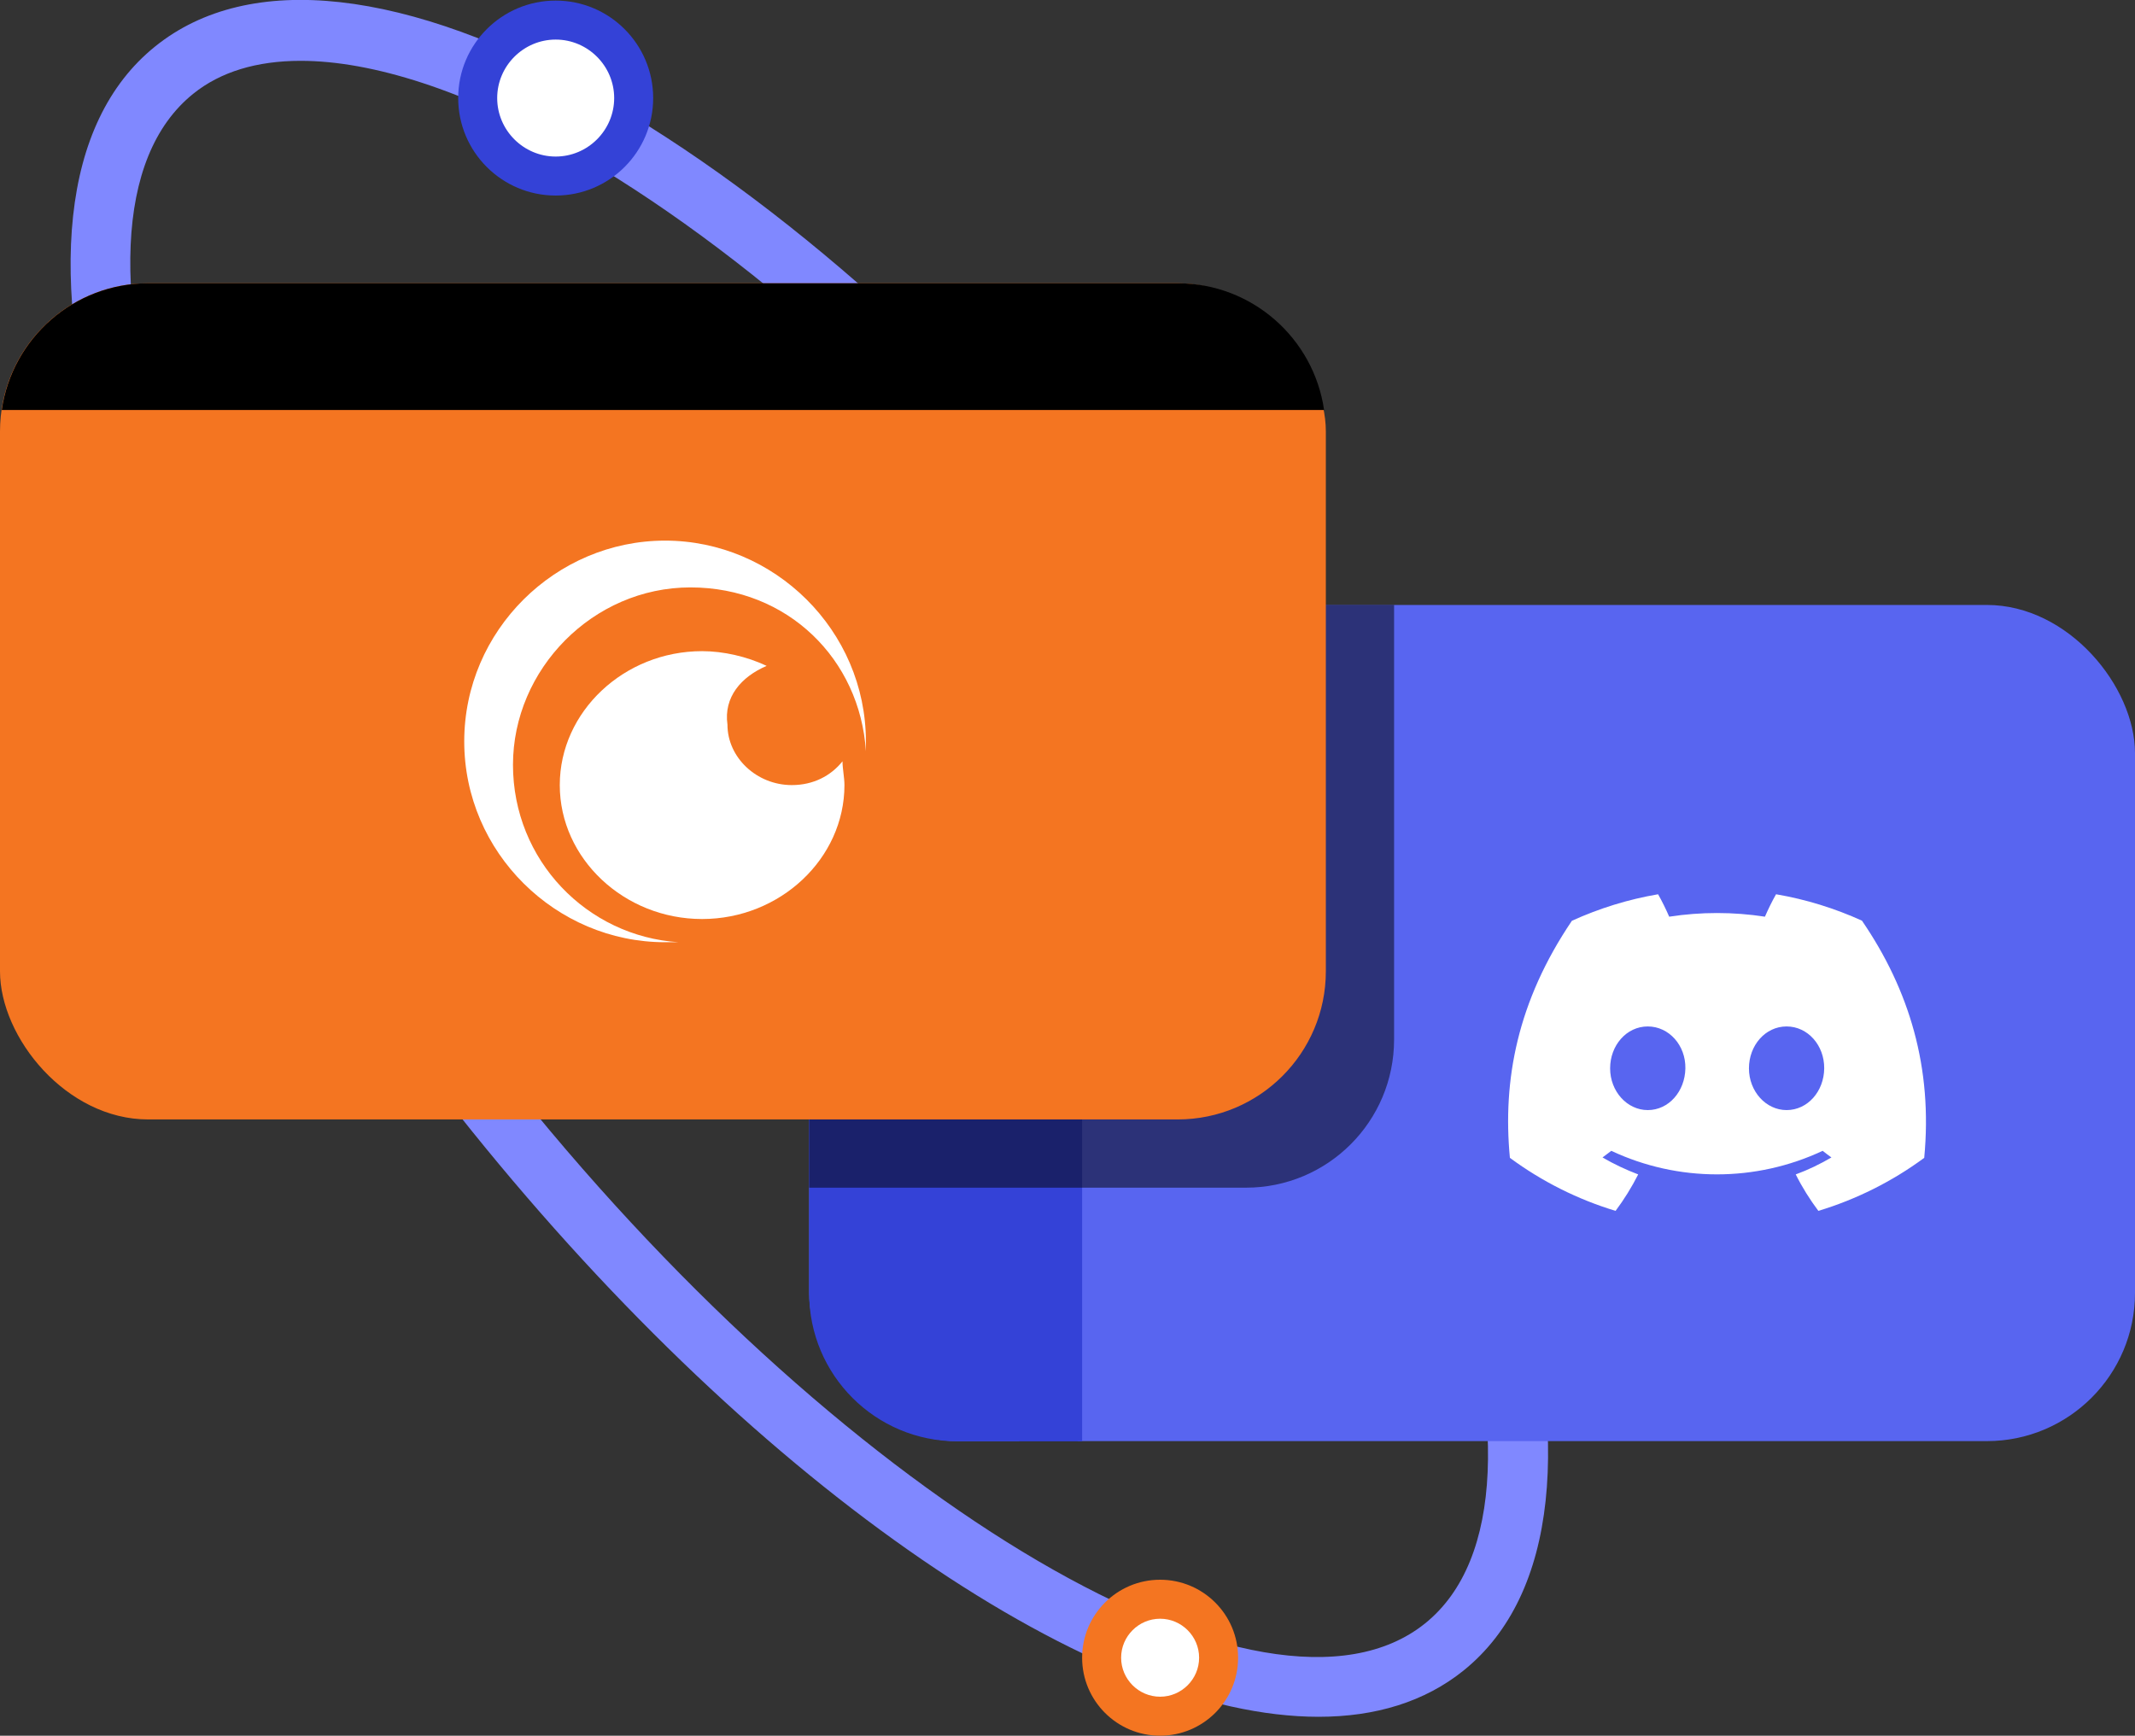 <?xml version="1.0" encoding="UTF-8"?><svg id="art" xmlns="http://www.w3.org/2000/svg" viewBox="0 0 109.5 89.03"><rect x="0" y="0" width="109.5" height="89.03" fill="#333333" stroke="none"/><defs><style>.cls-1{fill:none;stroke:#000;stroke-miterlimit:10;stroke-width:3px;}.cls-2{fill:#f47521;}.cls-3{fill:#fff;}.cls-4{fill:#8088ff;}.cls-5{fill:#5865f0;}.cls-6{fill:#3442d7;}.cls-7{isolation:isolate;opacity:.5;}</style></defs><path class="cls-4" d="M67.63,88.06c-11.3,0-28.49-11.5-43.45-30.07C5.37,34.63-1.76,10.2,7.96,2.38,12.79-1.51,20.85-.62,30.64,4.9c9.36,5.28,19.38,14.22,28.2,25.18,18.81,23.36,25.94,47.79,16.22,55.61h0c-1.99,1.6-4.51,2.37-7.43,2.37ZM15.42,3.12c-2.24,0-4.11,.56-5.51,1.69-8.08,6.5-.43,29.96,16.69,51.23,17.12,21.26,38.41,33.73,46.49,27.23h0c8.08-6.5,.43-29.96-16.69-51.23-8.58-10.65-18.27-19.32-27.3-24.42-5.28-2.98-9.99-4.5-13.68-4.5Z"/><rect class="cls-5" x="41.5" y="31.03" width="68" height="42.89" rx="7.6" ry="7.6"/><line class="cls-1" x1="53.77" y1="73.93" x2="53.77" y2="31.37"/><path class="cls-6" d="M55.5,31.03h-6.4c-4.2,0-7.6,3.4-7.6,7.6v27.7c0,4.2,3.4,7.6,7.6,7.6h6.4V31.03Z"/><path class="cls-7" d="M49.1,31.03c-4.2,0-7.6,3.4-7.6,7.6v22.29h22.4c4.2,0,7.6-3.4,7.6-7.6V31.03h-22.4Z"/><rect class="cls-2" y="14.53" width="68" height="42.89" rx="7.6" ry="7.6"/><path class="cls-3" d="M95.51,47.23c-1.41-.64-2.89-1.1-4.42-1.36-.21,.37-.4,.76-.57,1.15-1.63-.25-3.28-.25-4.91,0-.17-.39-.36-.78-.57-1.15-1.53,.26-3.01,.72-4.42,1.36-2.8,4.14-3.56,8.18-3.18,12.16h0c1.64,1.21,3.47,2.13,5.42,2.72,.44-.59,.83-1.22,1.16-1.87-.63-.24-1.25-.53-1.83-.87,.15-.11,.3-.23,.45-.34,3.43,1.61,7.41,1.61,10.84,0,.15,.12,.3,.23,.45,.34-.58,.34-1.2,.64-1.83,.87,.33,.66,.72,1.28,1.16,1.87,1.95-.59,3.79-1.51,5.43-2.72h0c.44-4.61-.76-8.61-3.19-12.16h.01Zm-11,9.71c-1.06,0-1.93-.96-1.93-2.14s.84-2.15,1.93-2.15,1.95,.97,1.93,2.15-.85,2.14-1.93,2.14Zm7.12,0c-1.06,0-1.93-.96-1.93-2.14s.84-2.15,1.93-2.15,1.94,.97,1.93,2.15-.85,2.14-1.93,2.14Z"/><path d="M.09,21.03H67.91c-.53-3.67-3.69-6.5-7.51-6.5H7.6C3.78,14.53,.62,17.36,.09,21.03Z"/><g><circle class="cls-3" cx="28.5" cy="5.03" r="4"/><path class="cls-6" d="M28.5,10.03c-2.76,0-5-2.24-5-5S25.74,.03,28.5,.03s5,2.24,5,5-2.24,5-5,5Zm0-8c-1.65,0-3,1.35-3,3s1.35,3,3,3,3-1.35,3-3-1.35-3-3-3Z"/></g><g><circle class="cls-3" cx="59.5" cy="85.03" r="3"/><path class="cls-2" d="M59.5,89.03c-2.21,0-4-1.79-4-4s1.79-4,4-4,4,1.79,4,4-1.79,4-4,4Zm0-6c-1.1,0-2,.9-2,2s.9,2,2,2,2-.9,2-2-.9-2-2-2Z"/></g><g><path class="cls-3" d="M44.41,38.03c0-5.7-4.7-10.3-10.3-10.3s-10.3,4.6-10.3,10.3,4.7,10.3,10.3,10.3h.7c-4.7-.3-8.5-4.2-8.5-9.1s4.1-9.1,9.1-9.1,8.7,3.7,9,8.4c0-.1,0-.3,0-.5Z"/><path class="cls-3" d="M39.31,34.15c-1-.47-2.2-.75-3.3-.75-4,0-7.3,3.1-7.3,6.87s3.3,6.87,7.3,6.87,7.3-3.1,7.3-6.87c0-.38-.1-.85-.1-1.22-.6,.75-1.5,1.22-2.6,1.22-1.8,0-3.3-1.41-3.3-3.1-.2-1.41,.7-2.45,2-3.01Z"/></g></svg>